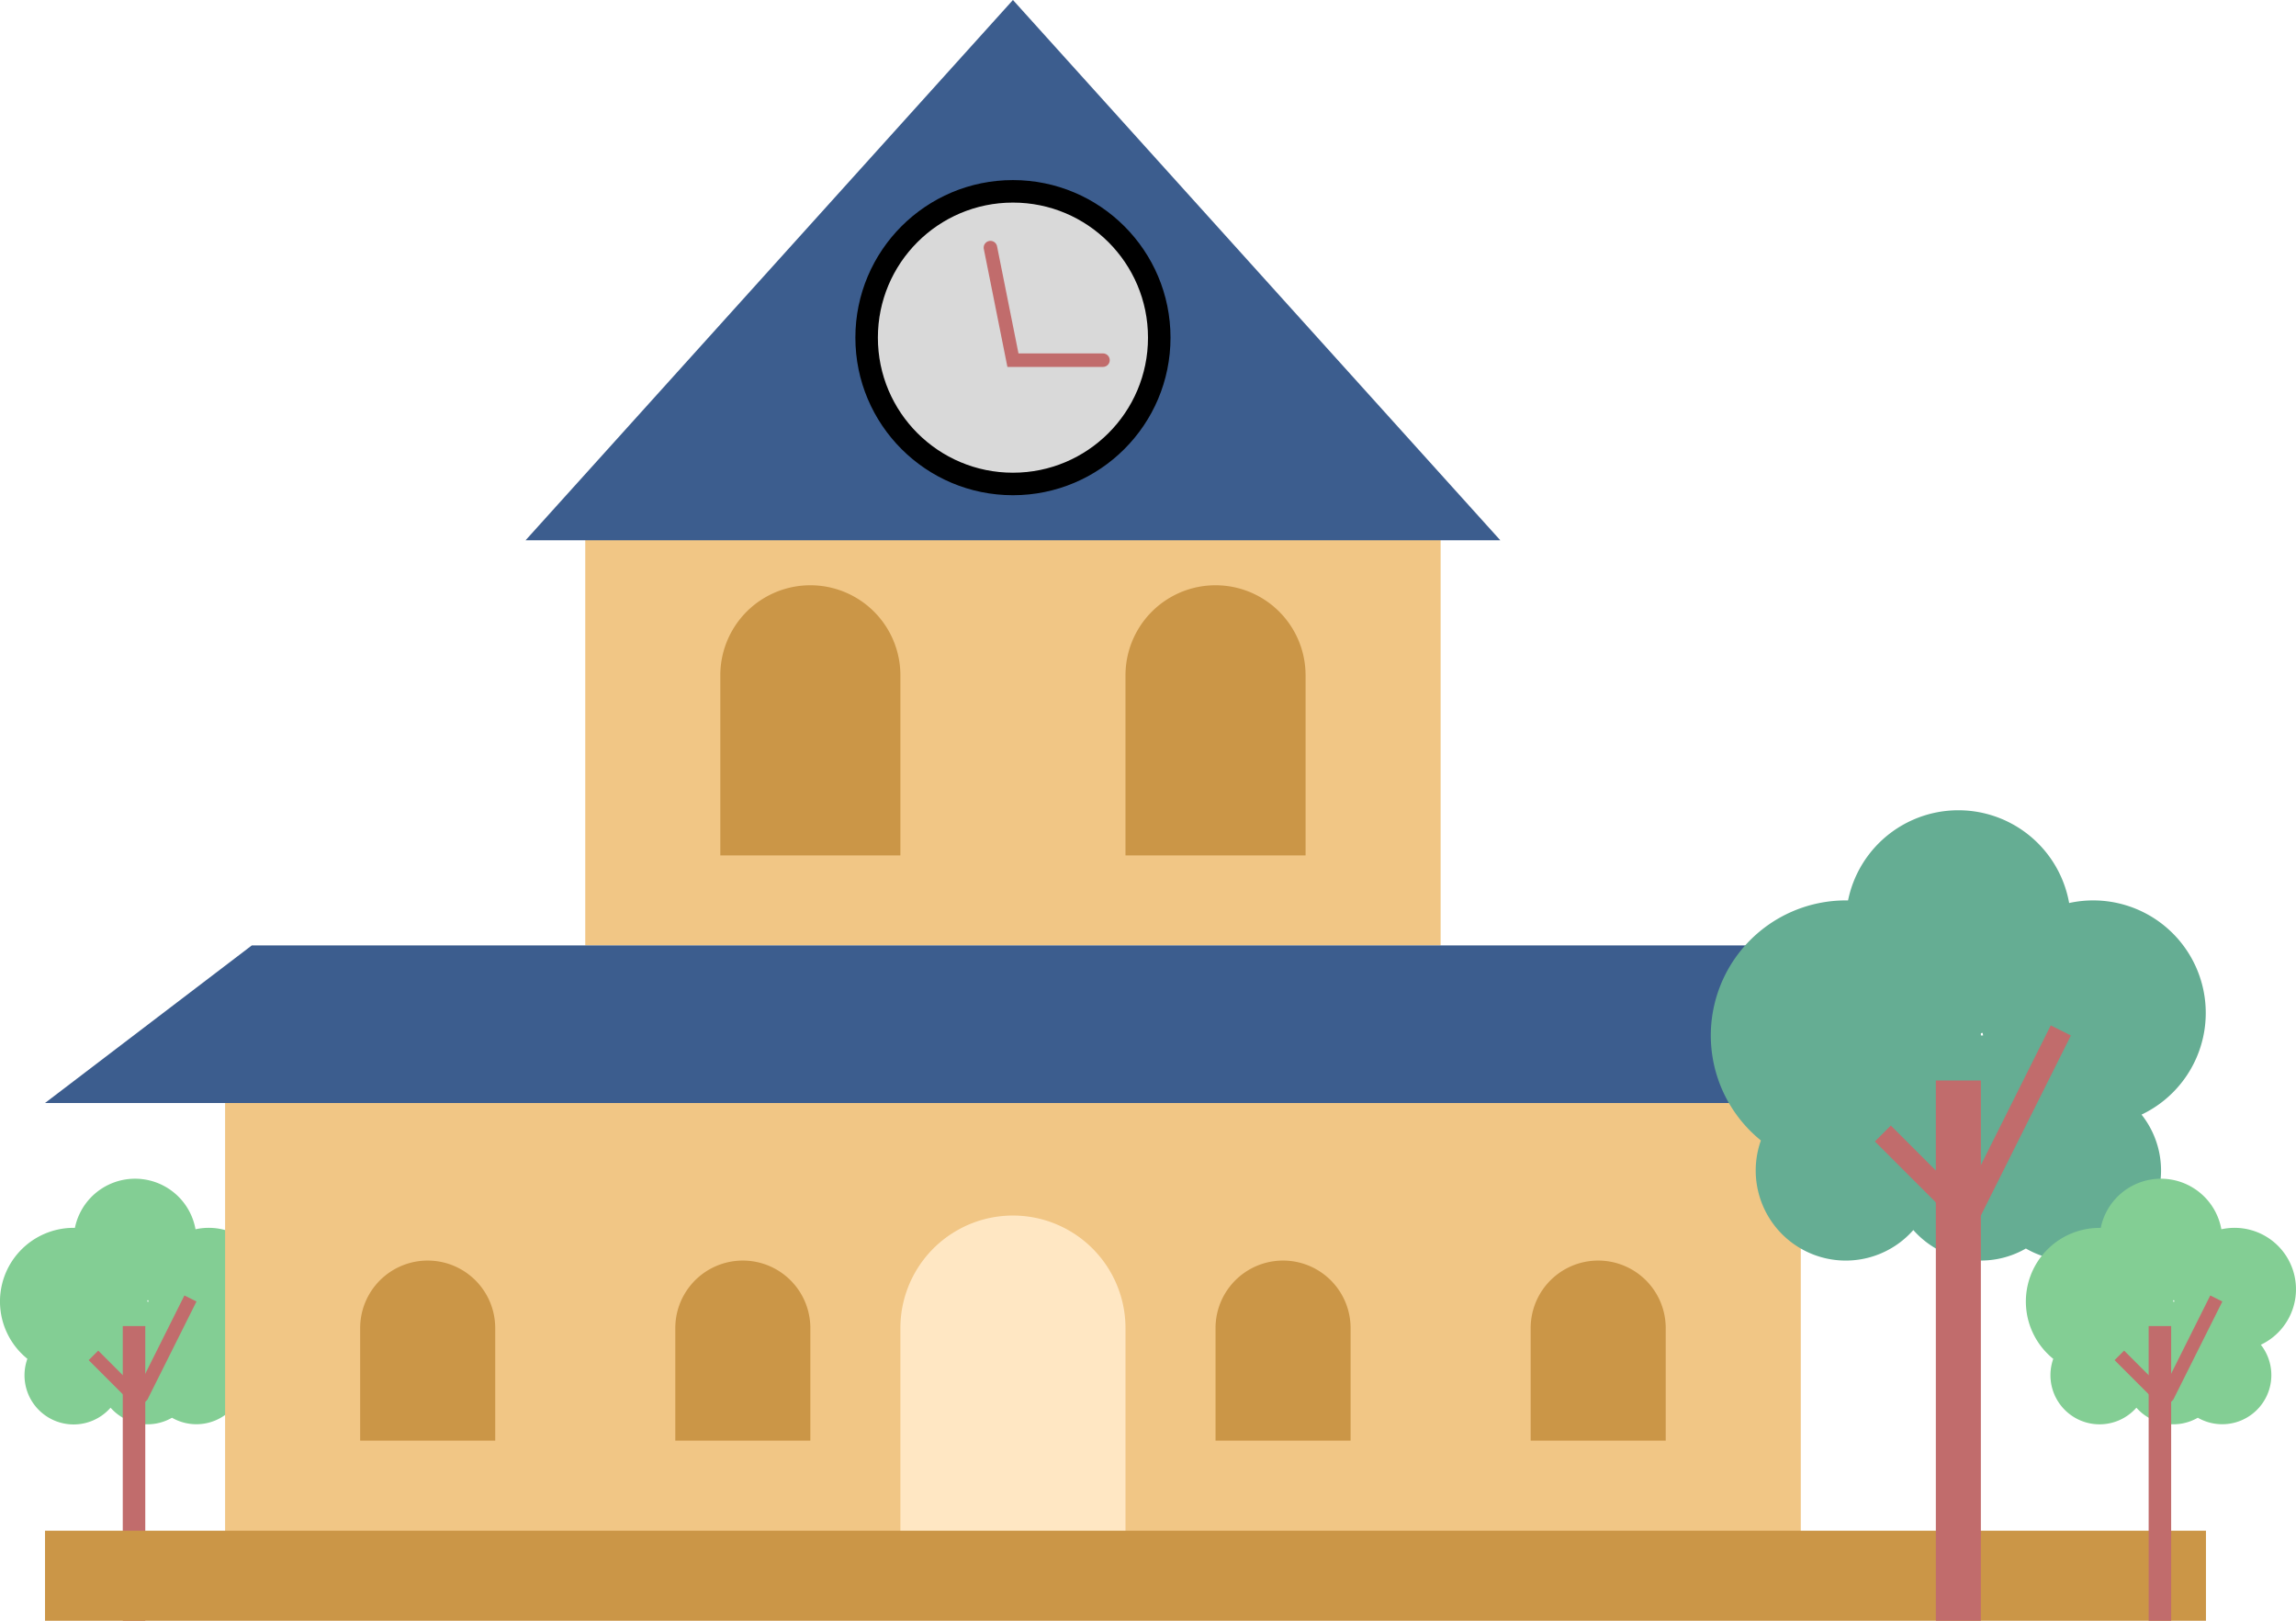<svg id="School_Gen_Info" data-name="School Gen Info" xmlns="http://www.w3.org/2000/svg" width="51" height="36" viewBox="0 0 51 36">
  <path id="Path_2512" data-name="Path 2512" d="M3.273,28.882l.021,0,.006.032H3.273Q3.273,28.9,3.273,28.882ZM1.664,27.273a1.364,1.364,0,0,1,2.679.032,1.364,1.364,0,0,1,.877,2.565,1.091,1.091,0,0,1-1.4,1.621,1.092,1.092,0,0,1-1.364-.223A1.091,1.091,0,0,1,.608,30.182a1.636,1.636,0,0,1,1.029-2.909Z" fill="#83ce94" fill-rule="evenodd"/>
  <line id="Line_449" data-name="Line 449" y2="6.545" transform="translate(2.977 29.455)" fill="none" stroke="#c16c6c" stroke-width="0.5"/>
  <line id="Line_450" data-name="Line 450" y1="2.182" x2="1.091" transform="translate(3.139 28.842)" fill="none" stroke="#c16c6c" stroke-width="0.3"/>
  <line id="Line_451" data-name="Line 451" x1="1.091" y1="1.091" transform="translate(2.076 30.106)" fill="none" stroke="#c16c6c" stroke-width="0.3"/>
  <rect id="Rectangle_1661" data-name="Rectangle 1661" width="35" height="12" transform="translate(5 23)" fill="#f1c685"/>
  <rect id="Rectangle_1662" data-name="Rectangle 1662" width="19" height="10" transform="translate(13 11)" fill="#f1c685"/>
  <path id="Path_2513" data-name="Path 2513" d="M22.5,0,33.325,12H11.675Z" fill="#3c5d8e"/>
  <path id="Path_2514" data-name="Path 2514" d="M5.593,21,1,24.5H44.3L39.709,21Z" fill="#3c5d8e" fill-rule="evenodd"/>
  <path id="Path_2515" data-name="Path 2515" d="M16,15a2,2,0,0,1,4,0v4H16Z" fill="#cb9647"/>
  <path id="Path_2516" data-name="Path 2516" d="M25,15a2,2,0,0,1,4,0v4H25Z" fill="#cb9647"/>
  <path id="Path_2517" data-name="Path 2517" d="M20,29.5a2.5,2.5,0,0,1,5,0V35H20Z" fill="#ffe7c3"/>
  <path id="Path_2518" data-name="Path 2518" d="M8,29.5a1.5,1.5,0,0,1,3,0V32H8Z" fill="#cb9647"/>
  <path id="Path_2519" data-name="Path 2519" d="M15,29.5a1.5,1.5,0,0,1,3,0V32H15Z" fill="#cb9647"/>
  <path id="Path_2520" data-name="Path 2520" d="M27,29.5a1.5,1.5,0,0,1,3,0V32H27Z" fill="#cb9647"/>
  <path id="Path_2521" data-name="Path 2521" d="M34,29.5a1.5,1.5,0,0,1,3,0V32H34Z" fill="#cb9647"/>
  <circle id="Ellipse_319" data-name="Ellipse 319" cx="3.25" cy="3.25" r="3.25" transform="translate(19.25 4.25)" fill="#d9d9d9" stroke="#000" stroke-width="0.5"/>
  <rect id="Rectangle_1663" data-name="Rectangle 1663" width="48" height="2" transform="translate(1 34)" fill="#cb9647"/>
  <path id="Path_2522" data-name="Path 2522" d="M44,22.95l.039-.008L44.05,23H44C44,22.983,44,22.967,44,22.95ZM41.05,20a2.5,2.5,0,0,1,4.911.058,2.5,2.5,0,0,1,1.608,4.7A2,2,0,0,1,45,27.732a2,2,0,0,1-2.5-.41,2,2,0,0,1-3.386-1.99A3,3,0,0,1,41,20Z" fill="#65ad93" fill-rule="evenodd"/>
  <line id="Line_452" data-name="Line 452" y2="12" transform="translate(43.5 24)" fill="none" stroke="#c16c6c" stroke-width="1"/>
  <line id="Line_453" data-name="Line 453" y1="4" x2="2" transform="translate(43.776 22.888)" fill="none" stroke="#c16c6c" stroke-width="0.5"/>
  <line id="Line_454" data-name="Line 454" x1="2" y1="2" transform="translate(41.823 25.177)" fill="none" stroke="#c16c6c" stroke-width="0.5"/>
  <path id="Path_2523" data-name="Path 2523" d="M48.272,28.882l.021,0,.006.032h-.027C48.273,28.9,48.273,28.891,48.272,28.882Zm-1.609-1.609a1.364,1.364,0,0,1,2.679.032,1.364,1.364,0,0,1,.877,2.565,1.091,1.091,0,0,1-1.4,1.621,1.092,1.092,0,0,1-1.364-.223,1.091,1.091,0,0,1-1.847-1.085,1.636,1.636,0,0,1,1.029-2.909Z" fill="#83ce94" fill-rule="evenodd"/>
  <line id="Line_455" data-name="Line 455" y2="6.545" transform="translate(47.977 29.455)" fill="none" stroke="#c16c6c" stroke-width="0.5"/>
  <line id="Line_456" data-name="Line 456" y1="2.182" x2="1.091" transform="translate(48.139 28.842)" fill="none" stroke="#c16c6c" stroke-width="0.3"/>
  <line id="Line_457" data-name="Line 457" x1="1.091" y1="1.091" transform="translate(47.076 30.106)" fill="none" stroke="#c16c6c" stroke-width="0.3"/>
  <path id="Path_2524" data-name="Path 2524" d="M22,5.5,22.5,8h2" fill="none" stroke="#c16c6c" stroke-linecap="round" stroke-width="0.3"/>
</svg>
